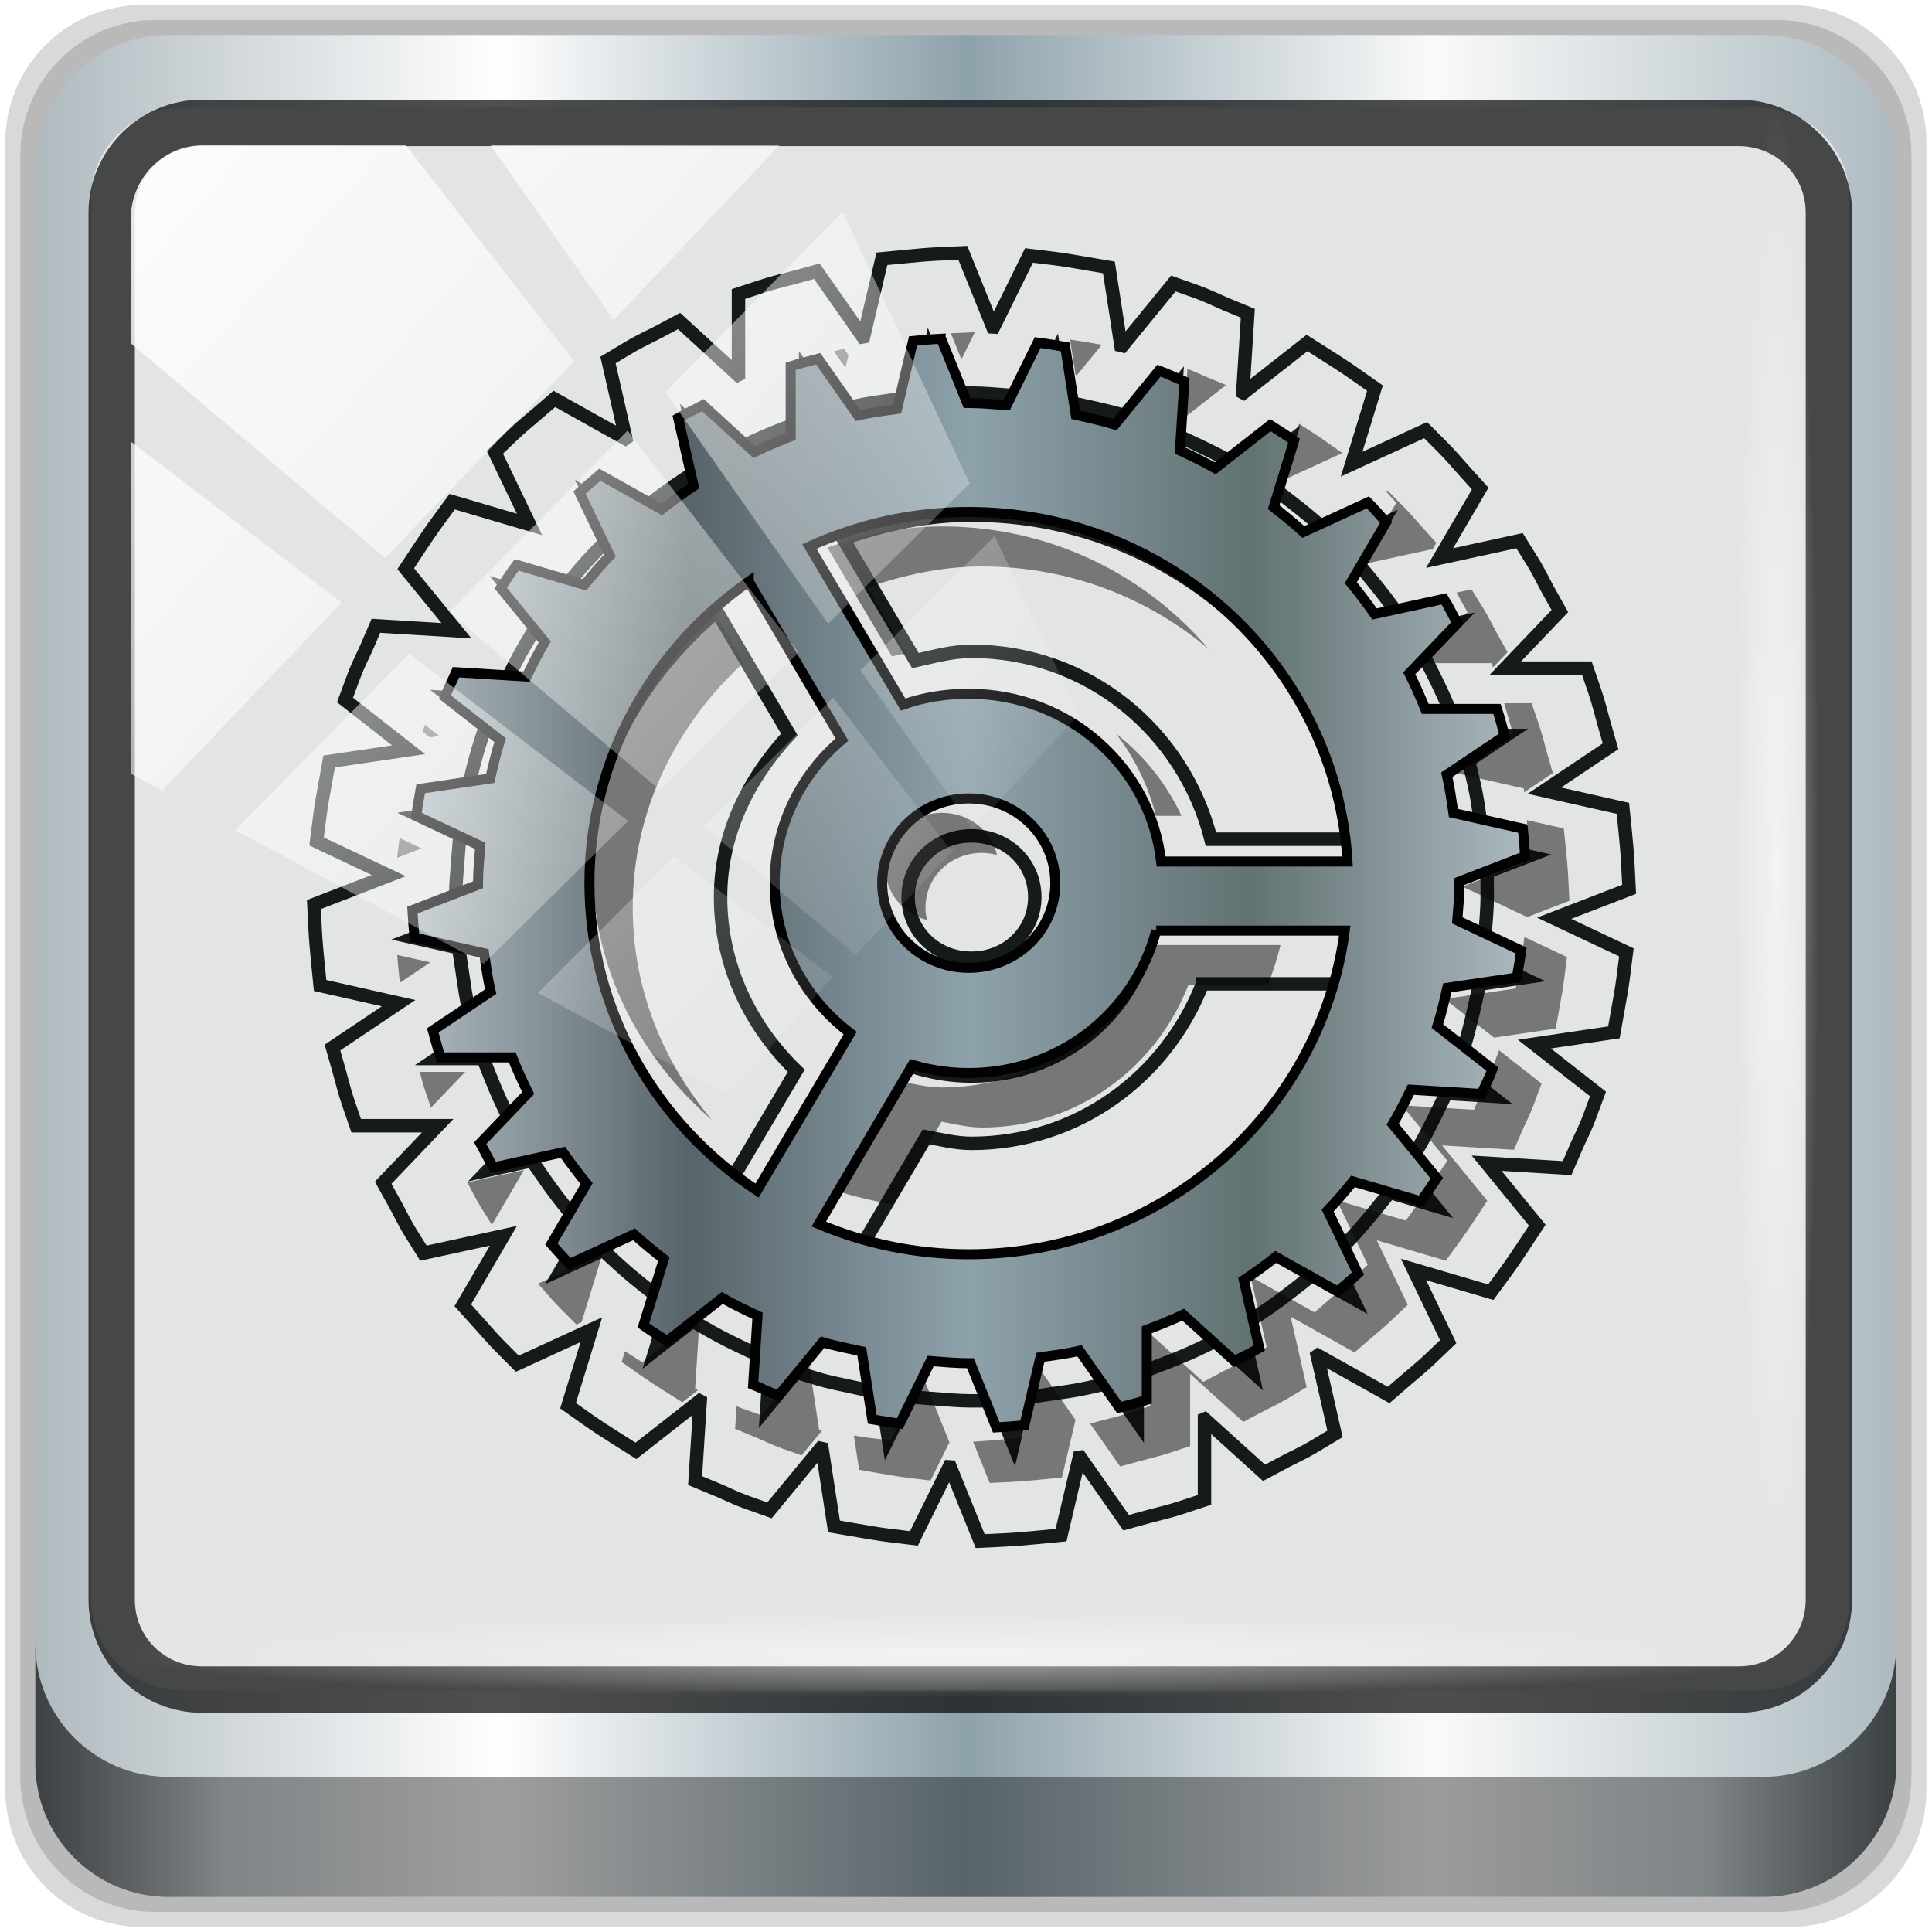 <?xml version="1.0" encoding="UTF-8" standalone="no"?>
<svg
   xmlns:dc="http://purl.org/dc/elements/1.1/"
   xmlns:cc="http://creativecommons.org/ns#"
   xmlns:rdf="http://www.w3.org/1999/02/22-rdf-syntax-ns#"
   xmlns:svg="http://www.w3.org/2000/svg"
   xmlns="http://www.w3.org/2000/svg"
   xmlns:xlink="http://www.w3.org/1999/xlink"
   xmlns:sodipodi="http://sodipodi.sourceforge.net/DTD/sodipodi-0.dtd"
   xmlns:inkscape="http://www.inkscape.org/namespaces/inkscape"
   height="96"
   width="96"
   version="1.1"
   id="svg2"
   inkscape:version="0.92.2 2405546, 2018-03-11"
   sodipodi:docname="cs-general.svg">
  <sodipodi:namedview
     pagecolor="#ffffff"
     bordercolor="#666666"
     borderopacity="1"
     objecttolerance="10"
     gridtolerance="10"
     guidetolerance="10"
     inkscape:pageopacity="0"
     inkscape:pageshadow="2"
     inkscape:window-width="1920"
     inkscape:window-height="1025"
     id="namedview175"
     showgrid="false"
     inkscape:zoom="3.5962728"
     inkscape:cx="-2.0579863"
     inkscape:cy="41.973609"
     inkscape:window-x="0"
     inkscape:window-y="25"
     inkscape:window-maximized="1"
     inkscape:current-layer="g5148"
     inkscape:snap-global="false" />
  <defs
     id="defs4">
    <linearGradient
       id="linearGradient974">
      <stop
         id="stop964"
         offset="0"
         style="stop-color:#afbabf;stop-opacity:1" />
      <stop
         style="stop-color:#57656a;stop-opacity:1"
         offset="0.25"
         id="stop966" />
      <stop
         style="stop-color:#8ea2ac;stop-opacity:1"
         offset="0.5"
         id="stop968" />
      <stop
         id="stop970"
         offset="0.75"
         style="stop-color:#617272;stop-opacity:1" />
      <stop
         id="stop972"
         offset="1"
         style="stop-color:#adbbc1;stop-opacity:1" />
    </linearGradient>
    <linearGradient
       id="linearGradient975">
      <stop
         style="stop-color:#afbabf;stop-opacity:1"
         offset="0"
         id="stop965" />
      <stop
         id="stop967"
         offset="0.25"
         style="stop-color:#ffffff;stop-opacity:1;" />
      <stop
         id="stop969"
         offset="0.5"
         style="stop-color:#8ea2ac;stop-opacity:1" />
      <stop
         style="stop-color:#fafafa;stop-opacity:1;"
         offset="0.75"
         id="stop971" />
      <stop
         style="stop-color:#adbbc1;stop-opacity:1"
         offset="1"
         id="stop973" />
    </linearGradient>
    <linearGradient
       id="d"
       stop-color="#fff">
      <stop
         offset="0"
         id="stop7" />
      <stop
         stop-opacity="0"
         offset="1"
         id="stop9" />
    </linearGradient>
    <filter
       id="y"
       height="1.384"
       width="1.384"
       color-interpolation-filters="sRGB"
       y="-.192"
       x="-.192">
      <feGaussianBlur
         stdDeviation="5.28"
         id="feGaussianBlur12" />
    </filter>
    <clipPath
       id="x">
      <rect
         rx="6"
         ry="6"
         height="84"
         width="84"
         y="6"
         x="6"
         fill="#fff"
         id="rect15" />
    </clipPath>
    <linearGradient
       id="e">
      <stop
         stop-color="#e5e5e5"
         offset="0"
         id="stop18" />
      <stop
         stop-color="#ababab"
         offset="1"
         id="stop20" />
    </linearGradient>
    <clipPath
       id="w">
      <rect
         rx="6"
         ry="6"
         height="84"
         width="84"
         y="6"
         x="6"
         fill="url(#f)"
         id="rect23" />
    </clipPath>
    <linearGradient
       id="f"
       y2="5.988"
       gradientUnits="userSpaceOnUse"
       x2="48"
       y1="90"
       x1="48">
      <stop
         stop-color="#70a83e"
         offset="0"
         id="stop26" />
      <stop
         stop-color="#9fd058"
         offset="1"
         id="stop28" />
    </linearGradient>
    <linearGradient
       id="c"
       y2="7.016"
       gradientUnits="userSpaceOnUse"
       x2="45.448"
       gradientTransform="matrix(1.006 0 0 .994 100 0)"
       y1="92.54"
       x1="45.448">
      <stop
         offset="0"
         id="stop31" />
      <stop
         stop-opacity=".588"
         offset="1"
         id="stop33" />
    </linearGradient>
    <linearGradient
       id="v"
       y2="6"
       xlink:href="#c"
       gradientUnits="userSpaceOnUse"
       x2="32.251"
       gradientTransform="translate(0,1)"
       y1="90"
       x1="32.251" />
    <linearGradient
       id="u"
       y2="6"
       xlink:href="#c"
       gradientUnits="userSpaceOnUse"
       x2="32.251"
       gradientTransform="matrix(1.024 0 0 1.012 -1.143 .929)"
       y1="90"
       x1="32.251" />
    <linearGradient
       id="t"
       y2="90.239"
       xlink:href="#c"
       gradientUnits="userSpaceOnUse"
       x2="32.251"
       gradientTransform="matrix(1.024,0,0,-1.012,-1.143,98.071)"
       y1="6.132"
       x1="32.251" />
    <radialGradient
       id="i"
       xlink:href="#d"
       gradientUnits="userSpaceOnUse"
       cy="90.172"
       cx="48"
       gradientTransform="matrix(1.157 0 0 .996 -7.551 .197)"
       r="42" />
    <linearGradient
       id="s"
       y2="63.893"
       xlink:href="#d"
       gradientUnits="userSpaceOnUse"
       x2="36.357"
       y1="6"
       x1="36.357" />
    <linearGradient
       id="r"
       y2="90"
       gradientUnits="userSpaceOnUse"
       x2="48"
       gradientTransform="translate(0 -0)"
       y1="6"
       x1="48">
      <stop
         stop-color="#80a2c8"
         offset="0"
         id="stop41" />
      <stop
         stop-color="#2e4c6d"
         offset="1"
         id="stop43" />
    </linearGradient>
    <linearGradient
       id="q"
       y2="138.66"
       xlink:href="#d"
       gradientUnits="userSpaceOnUse"
       x2="48"
       y1="20.221"
       x1="48" />
    <radialGradient
       id="h"
       stop-color="#f89400"
       gradientUnits="userSpaceOnUse"
       cy="54.106"
       cx="47.644"
       gradientTransform="matrix(2.312,2.335,1.272,-1.26,-125.15,4.533)"
       r="4.862">
      <stop
         offset="0"
         id="stop47" />
      <stop
         stop-opacity="0"
         offset="1"
         id="stop49" />
    </radialGradient>
    <linearGradient
       id="p"
       y2="69.231"
       stop-color="#ffe99d"
       gradientUnits="userSpaceOnUse"
       x2="69.694"
       gradientTransform="matrix(.5 .866 -.866 .5 91.524 -24.524)"
       y1="66.836"
       x1="60.756">
      <stop
         offset="0"
         id="stop52" />
      <stop
         stop-opacity="0"
         offset="1"
         id="stop54" />
    </linearGradient>
    <radialGradient
       id="g"
       stop-color="#f60"
       gradientUnits="userSpaceOnUse"
       cy="53.891"
       cx="48.09"
       gradientTransform="matrix(-1.414 1.391 -1.973 -2.005 227.98 87.318)"
       r="5.493">
      <stop
         offset="0"
         id="stop57" />
      <stop
         stop-opacity="0"
         offset="1"
         id="stop59" />
    </radialGradient>
    <linearGradient
       id="o"
       stop-color="#fff"
       y2="64.308"
       gradientUnits="userSpaceOnUse"
       x2="54.767"
       y1="44.04"
       x1="52.515">
      <stop
         offset="0"
         id="stop62" />
      <stop
         stop-opacity="0"
         offset="1"
         id="stop64" />
    </linearGradient>
    <linearGradient
       id="n"
       y2="52.872"
       gradientUnits="userSpaceOnUse"
       x2="59.574"
       y1="71.888"
       x1="64.67">
      <stop
         stop-color="#ffa92a"
         offset="0"
         id="stop67" />
      <stop
         stop-color="#ffcf2a"
         offset="1"
         id="stop69" />
    </linearGradient>
    <linearGradient
       id="m"
       y2="47.535"
       gradientUnits="userSpaceOnUse"
       x2="36.821"
       y1="21.65"
       x1="32.238">
      <stop
         stop-color="#f6f6f6"
         offset="0"
         id="stop72" />
      <stop
         stop-color="#d2d2d2"
         offset="1"
         id="stop74" />
    </linearGradient>
    <linearGradient
       id="l"
       y2="45.618"
       gradientUnits="userSpaceOnUse"
       x2="42.662"
       gradientTransform="matrix(-1,0,0,-1,91.081,91.12)"
       y1="48.268"
       x1="45.312">
      <stop
         offset="0"
         id="stop77" />
      <stop
         stop-opacity="0"
         offset="1"
         id="stop79" />
    </linearGradient>
    <linearGradient
       id="k"
       y2="66.807"
       xlink:href="#e"
       gradientUnits="userSpaceOnUse"
       x2="-6.524"
       gradientTransform="matrix(0.45,0,0,0.45,-7.7869e-6,-94.533)"
       y1="62.879"
       x1="5.274" />
    <linearGradient
       id="j"
       y2="66.807"
       xlink:href="#e"
       gradientUnits="userSpaceOnUse"
       x2="-6.524"
       y1="62.879"
       x1="5.274" />
    <linearGradient
       inkscape:collect="always"
       id="linearGradient4133">
      <stop
         style="stop-color:#ffffff;stop-opacity:1;"
         offset="0"
         id="stop4135" />
      <stop
         style="stop-color:#ffffff;stop-opacity:0;"
         offset="1"
         id="stop4137" />
    </linearGradient>
    <linearGradient
       id="linearGradient5700">
      <stop
         id="stop5702"
         offset="0"
         style="stop-color:#ffffff;stop-opacity:0;" />
      <stop
         style="stop-color:#ffffff;stop-opacity:0.851;"
         offset="0.029"
         id="stop5704" />
      <stop
         id="stop5706"
         offset="0.052"
         style="stop-color:#ffffff;stop-opacity:0;" />
      <stop
         style="stop-color:#ffffff;stop-opacity:0;"
         offset="0.966"
         id="stop5712" />
      <stop
         style="stop-color:#ffffff;stop-opacity:0.851;"
         offset="0.979"
         id="stop5710" />
      <stop
         id="stop5708"
         offset="1"
         style="stop-color:#ffffff;stop-opacity:0;" />
    </linearGradient>
    <linearGradient
       inkscape:collect="always"
       id="linearGradient3888-8-4-8-4-6-9-0-8-7-9">
      <stop
         style="stop-color:#ffffff;stop-opacity:1;"
         offset="0"
         id="stop3890-4-7-9-5-7-0-8-8-8-6" />
      <stop
         style="stop-color:#ffffff;stop-opacity:0;"
         offset="1"
         id="stop3892-5-8-2-8-3-3-3-06-4-4" />
    </linearGradient>
    <linearGradient
       id="linearGradient3921">
      <stop
         style="stop-color:#2cffee;stop-opacity:1;"
         offset="0"
         id="stop3923" />
      <stop
         style="stop-color:#00586e;stop-opacity:1;"
         offset="1"
         id="stop3925" />
    </linearGradient>
    <linearGradient
       id="linearGradient4091-0-3-0-7">
      <stop
         style="stop-color:#ffffff;stop-opacity:1;"
         offset="0"
         id="stop4093-3-6-4-2" />
      <stop
         id="stop4099-6-1-8-3"
         offset="0.8"
         style="stop-color:#ffffff;stop-opacity:1;" />
      <stop
         style="stop-color:#ffffff;stop-opacity:0;"
         offset="1"
         id="stop4095-1-0-7-9" />
    </linearGradient>
    <linearGradient
       id="linearGradient3832-0-6-1-1">
      <stop
         style="stop-color:#000000;stop-opacity:1;"
         offset="0"
         id="stop3834-6-3-7-1" />
      <stop
         id="stop3872-2-4"
         offset="0.1"
         style="stop-color:#000000;stop-opacity:0.588;" />
      <stop
         style="stop-color:#000000;stop-opacity:0.588;"
         offset="0.9"
         id="stop3844-6-2-7-6" />
      <stop
         style="stop-color:#000000;stop-opacity:1;"
         offset="1"
         id="stop3836-5-0-2-9" />
    </linearGradient>
    <linearGradient
       inkscape:collect="always"
       xlink:href="#linearGradient6139-0"
       id="linearGradient3923"
       x1="6"
       y1="47"
       x2="90"
       y2="47"
       gradientUnits="userSpaceOnUse" />
    <linearGradient
       id="linearGradient6139-0">
      <stop
         id="stop6141-2"
         offset="0"
         style="stop-color:#bfafaf;stop-opacity:1;" />
      <stop
         style="stop-color:#ffffff;stop-opacity:1;"
         offset="0.25"
         id="stop6151-0" />
      <stop
         style="stop-color:#ac8e8e;stop-opacity:1;"
         offset="0.5"
         id="stop6147-1" />
      <stop
         id="stop6149-4"
         offset="0.75"
         style="stop-color:#fafafa;stop-opacity:1;" />
      <stop
         id="stop6143-4"
         offset="1"
         style="stop-color:#c1adad;stop-opacity:1;" />
    </linearGradient>
    <linearGradient
       inkscape:collect="always"
       xlink:href="#linearGradient975"
       id="linearGradient4071"
       gradientUnits="userSpaceOnUse"
       gradientTransform="matrix(1.098,0,0,1.096,-38.473,-44.766)"
       x1="6"
       y1="47"
       x2="90"
       y2="47" />
    <linearGradient
       inkscape:collect="always"
       xlink:href="#linearGradient4213-7"
       id="linearGradient4767"
       gradientUnits="userSpaceOnUse"
       x1="2.771"
       y1="-28.642"
       x2="50.528"
       y2="14.514" />
    <linearGradient
       inkscape:collect="always"
       id="linearGradient4213-7">
      <stop
         style="stop-color:#ffffff;stop-opacity:1;"
         offset="0"
         id="stop4215-6" />
      <stop
         style="stop-color:#ffffff;stop-opacity:0;"
         offset="1"
         id="stop4217-5" />
    </linearGradient>
    <clipPath
       clipPathUnits="userSpaceOnUse"
       id="clipPath4156-4">
      <path
         style="opacity:0.6;fill:#ffffff;fill-opacity:1;stroke:none"
         d="m 27.046,-55.695 -14.214,13.321 0.061,0 15.653,21.771 10.231,-10.546 C 38.562,-32.302 27.468,-54.819 27.046,-55.695 z M 9.647,-39.383 -5.241,-25.321 15.988,-7.806 26.372,-18.383 9.647,-39.383 z m 31.491,12.951 -9.741,9.714 8.945,12.458 7.781,-7.555 -6.984,-14.617 z m -49.84,4.379 -13.754,12.982 26.283,13.846 0.061,-0.062 -0.123,-0.062 L 13.599,-5.401 -8.702,-22.053 z m 38.015,7.401 -9.803,9.775 11.579,9.559 7.628,-7.401 -8.669,-11.009 -0.735,-0.925 z m 20.187,5.674 -7.383,7.216 6.188,8.542 5.82,-6.137 -4.626,-9.621 z m -32.195,6.322 -9.557,9.498 13.662,7.185 7.934,-7.678 -12.039,-9.004 z m 23.312,2.374 -7.107,6.938 8.363,6.907 5.361,-5.674 -0.061,-0.092 -0.092,0.123 -6.464,-8.203 z m -8.73,8.542 -7.505,7.339 10.354,5.458 c 1.397,-1.321 5.675,-6.123 5.851,-6.322 L 31.886,8.26 z"
         id="path4158-0"
         inkscape:connector-curvature="0" />
    </clipPath>
    <linearGradient
       inkscape:collect="always"
       xlink:href="#linearGradient3888-8-4-8-4-6-9-0-8-7-9"
       id="linearGradient4112"
       gradientUnits="userSpaceOnUse"
       gradientTransform="matrix(1.138,0,0,1.142,-40.393,-45.011)"
       x1="45.999"
       y1="42.064"
       x2="76.198"
       y2="29.454" />
    <linearGradient
       inkscape:collect="always"
       xlink:href="#linearGradient3832-0-6-1-1"
       id="linearGradient4129"
       x1="1.5"
       y1="88.172"
       x2="94.5"
       y2="88.172"
       gradientUnits="userSpaceOnUse"
       gradientTransform="matrix(0.991,0,0,0.99,-33.374,-40.771)" />
    <radialGradient
       inkscape:collect="always"
       xlink:href="#linearGradient4133"
       id="radialGradient4139"
       cx="13.948"
       cy="44.893"
       fx="13.948"
       fy="44.893"
       r="43.199"
       gradientTransform="matrix(0.967,0,0,0.049,0.232,38.585)"
       gradientUnits="userSpaceOnUse" />
    <radialGradient
       inkscape:collect="always"
       xlink:href="#linearGradient4133"
       id="radialGradient4143"
       gradientUnits="userSpaceOnUse"
       gradientTransform="matrix(0.879,0,0,0.049,-10.348,-56.552)"
       cx="13.948"
       cy="44.893"
       fx="13.948"
       fy="44.893"
       r="43.199" />
    <filter
       id="filter3174"
       color-interpolation-filters="sRGB">
      <feGaussianBlur
         stdDeviation="1.71"
         id="feGaussianBlur3176" />
    </filter>
    <linearGradient
       gradientTransform="scale(1.006,0.994)"
       gradientUnits="userSpaceOnUse"
       id="ButtonShadow"
       y2="7.017"
       x2="45.448"
       y1="92.54"
       x1="45.448">
      <stop
         offset="0"
         style="stop-color:#000000;stop-opacity:1"
         id="stop3750" />
      <stop
         offset="1"
         style="stop-color:#000000;stop-opacity:0.588"
         id="stop3752" />
    </linearGradient>
    <linearGradient
       id="linearGradient4092">
      <stop
         id="stop4094"
         offset="0"
         style="stop-color:#5a1313;stop-opacity:1;" />
      <stop
         style="stop-color:#d17575;stop-opacity:1;"
         offset="0.25"
         id="stop4102" />
      <stop
         style="stop-color:#5a1e1e;stop-opacity:1;"
         offset="0.5"
         id="stop4100" />
      <stop
         id="stop4096"
         offset="1"
         style="stop-color:#bd2828;stop-opacity:1;" />
    </linearGradient>
    <linearGradient
       inkscape:collect="always"
       xlink:href="#ButtonShadow"
       id="linearGradient3586"
       gradientUnits="userSpaceOnUse"
       gradientTransform="scale(1.006,0.994)"
       x1="45.448"
       y1="92.54"
       x2="45.448"
       y2="7.017" />
    <filter
       inkscape:collect="always"
       style="color-interpolation-filters:sRGB"
       id="filter992"
       x="-0.012"
       width="1.024"
       y="-0.012"
       height="1.024">
      <feGaussianBlur
         inkscape:collect="always"
         stdDeviation="0.324"
         id="feGaussianBlur994" />
    </filter>
    <linearGradient
       inkscape:collect="always"
       xlink:href="#linearGradient974"
       id="linearGradient1004"
       x1="-15.611"
       y1="1.064"
       x2="40.301"
       y2="1.064"
       gradientUnits="userSpaceOnUse" />
  </defs>
  <g
     id="g3560">
    <g
       style="display:none"
       id="layer2">
      <path
         style="opacity:0.9;fill:url(#linearGradient3586);fill-opacity:1;fill-rule:nonzero;stroke:none;filter:url(#filter3174)"
         id="rect3745"
         inkscape:connector-curvature="0"
         d="M 11,7 C 7.676,7 5,9.676 5,13 l 0,33.688 c 2.238,0.124 4.661,0.236 5.875,0.438 0.661,0.11 -0.084,0.241 -1.125,0.344 C 8.709,47.572 7.355,47.665 6.844,47.75 6.222,47.853 5.626,47.904 5,48 l 0,1.062 c 0.38,0.036 0.718,0.031 0.938,0.031 0.809,10e-7 1.16,0.216 1.312,0.562 0.153,0.347 0.094,0.84 0.094,1.406 0,0.425 -0.942,0.663 -1.156,1.375 C 6.111,52.692 5.551,52.946 5,53.188 l 0,2.219 c 0.736,0.025 1.433,0.057 1.844,0.312 C 7.125,55.894 6.069,56.124 5,56.312 l 0,7.562 c 1.138,0.18 3.31,0.926 3.969,1.062 1.09,0.226 1.225,0.335 0.875,0.438 -0.35,0.103 -1.174,0.175 -2,0.312 C 6.866,65.85 5.908,66.142 5,66.344 L 5,86 c 0,3.324 2.676,6 6,6 l 13,0 c 0.095,-0.438 0.151,-0.931 0.25,-1.438 0.14,-0.718 0.255,-1.342 0.375,-1.594 0.03,-0.063 0.058,-0.114 0.094,-0.125 0.107,-0.033 0.238,0.192 0.469,0.781 0.304,0.778 0.54,1.647 0.688,2.375 l 0.75,0 c 0.276,-0.494 0.579,-1.138 0.812,-1.438 0.099,-0.127 0.275,0.132 0.531,0.375 0.256,0.243 0.589,0.486 0.938,0.375 0.649,-0.207 1.603,-0.726 2.031,-1 0.14,-0.089 0.3,-0.158 0.406,-0.188 0.106,-0.03 0.174,-0.018 0.25,0 0.151,0.035 0.232,0.145 0.344,0.281 0.223,0.273 0.467,0.656 1.062,0.656 0.478,0 0.657,-0.033 0.781,0.062 0.124,0.095 0.197,0.315 0.406,0.875 l 8.875,0 c -0.048,-0.594 1.041,-2.152 1.219,-3.062 0.191,-0.976 0.214,-1.242 0.281,-1.062 0.067,0.18 0.193,0.794 0.469,1.5 0.11,0.282 0.214,0.358 0.312,0.281 0.099,-0.077 0.169,-0.294 0.25,-0.562 0.162,-0.537 0.286,-1.297 0.344,-1.594 0.131,-0.67 0.129,-1.787 0.125,-2.281 -9.11e-4,-0.124 -0.006,-0.218 0,-0.25 0.018,-0.097 0.081,0.312 0.281,1.594 0.164,1.047 0.548,2.688 0.719,3.562 0.17,0.868 0.298,1.322 0.406,1.875 l 28.219,0 c 0.039,-0.495 0.035,-1.099 0.062,-1.5 0.02,-0.301 0.066,-0.487 0.156,-0.469 0.03,0.006 0.051,0.039 0.094,0.094 0.233,0.298 0.631,1.165 0.969,1.875 L 85,92 c 3.324,0 6,-2.676 6,-6 l 0,-7.219 c -0.169,0.004 -0.29,-4e-6 -0.5,0 -1.33,0 -2.638,-4e-6 -3.969,0 -1.227,0 -2.054,-9.64e-4 -2.25,-0.062 -0.196,-0.062 0.233,-0.183 1.469,-0.5 C 86.405,78.051 89.092,77.291 91,76.875 L 91,38.469 C 90.347,38.202 89.793,37.98 89.25,37.562 89.107,37.453 88.801,37.17 88.281,37 87.761,36.83 87.007,36.744 86,36.938 c -1.533,0.295 -1.686,0.283 -1.25,0.156 0.436,-0.127 1.469,-0.381 2.25,-0.531 1.153,-0.222 2.722,-1.204 4,-1.844 l 0,-4.562 c -0.698,-0.258 -1.422,-0.558 -1.75,-1.062 -0.21,-0.323 -0.322,-0.513 -0.312,-0.625 0.009,-0.112 0.133,-0.149 0.25,-0.188 0.117,-0.038 0.261,-0.054 0.375,-0.156 0.114,-0.102 0.187,-0.292 0.188,-0.594 0,-0.323 0.082,-0.887 0.062,-1.406 -0.01,-0.26 -0.036,-0.497 -0.125,-0.688 -0.089,-0.19 -0.219,-0.333 -0.438,-0.375 -0.575,-0.11 -0.848,-0.234 -0.906,-0.344 -0.058,-0.11 0.072,-0.189 0.281,-0.281 0.418,-0.184 1.133,-0.339 1.125,-0.344 -0.669,-0.386 -5.247,-0.921 -5,-0.969 0.333,-0.064 0.667,-0.124 1,-0.188 1.048,-0.201 2.433,-0.309 3.75,-0.562 0.573,-0.11 0.912,-0.251 1.125,-0.438 0.213,-0.187 0.294,-0.423 0.375,-0.625 L 91,13 C 91,9.676 88.324,7 85,7 L 33.625,7 C 33.722,8.398 33.827,9.959 33.531,9.188 33.321,8.638 33.21,8.05 33,7.5 32.947,7.361 32.904,7.171 32.844,7 L 30.812,7 C 30.572,7.492 30.363,7.971 30.031,8.188 29.524,8.519 29.245,8.682 29,8.594 28.755,8.505 28.523,8.167 28.156,7.688 27.993,7.474 27.722,7.256 27.406,7 l -6.812,0 -1.312,5.562 L 17.531,7 17.312,7 15.562,15.938 14.156,7 11,7 z" />
    </g>
    <g
       id="layer1"
       inkscape:label="Layer 1"
       transform="translate(2.4186278e-7,80)">
      <g
         id="g5148"
         transform="matrix(1.003,0,0,1.005,33.489,-38.527)">
        <g
           id="g5766"
           transform="matrix(0.884,0,0,0.834,-3.526,5.008)" />
        <g
           id="g967"
           transform="translate(0.249,-0.249)">
          <rect
             transform="matrix(0.997,0,0,0.995,-33.374,-41.269)"
             y="0.5"
             x="0"
             height="2.487"
             width="95.5"
             id="rect3880"
             style="opacity:0.312;fill:#ffffff;fill-opacity:1;stroke:none;stroke-width:0.995" />
          <path
             inkscape:connector-curvature="0"
             id="path3288"
             d="m 55,-40.771 h -81.576 c -3.766,0 -6.798,3.027 -6.798,6.788 v 81.453 c 0,3.76 3.032,6.788 6.798,6.788 h 81.576 c 3.766,0 6.798,-3.027 6.798,-6.788 v -81.453 c 0,-3.76 -3.032,-6.788 -6.798,-6.788 z"
             style="display:inline;opacity:0.15;fill:#000000;fill-opacity:1;fill-rule:nonzero;stroke:none;stroke-width:0.995" />
          <path
             style="display:inline;opacity:0.15;fill:#000000;fill-opacity:1;fill-rule:nonzero;stroke:none;stroke-width:0.995"
             d="m 54.363,-40.029 h -80.302 c -3.707,0 -6.692,2.98 -6.692,6.682 v 80.18 c 0,3.702 2.985,6.682 6.692,6.682 H 54.363 c 3.707,0 6.692,-2.98 6.692,-6.682 v -80.18 c 0,-3.702 -2.985,-6.682 -6.692,-6.682 z"
             id="path4085"
             inkscape:connector-curvature="0" />
          <path
             style="display:inline;fill:url(#linearGradient4071);fill-opacity:1;fill-rule:nonzero;stroke:none;stroke-width:0.967"
             d="m 53.725,-39.286 h -79.027 c -3.648,0 -6.586,2.933 -6.586,6.576 v 78.908 c 0,3.643 2.937,6.576 6.586,6.576 h 79.027 c 3.648,0 6.586,-2.933 6.586,-6.576 v -78.908 c 0,-3.643 -2.937,-6.576 -6.586,-6.576 z"
             id="rect4251-1"
             inkscape:connector-curvature="0" />
          <path
             sodipodi:nodetypes="sssssssss"
             inkscape:connector-curvature="0"
             style="color:#000000;display:inline;overflow:visible;visibility:visible;fill:#e2e4e6;fill-opacity:1;fill-rule:nonzero;stroke:none;stroke-width:1.933;marker:none;enable-background:accumulate"
             d="m -24.536,-35.699 h 77.944 c 2.54,0 4.585,1.995 4.585,4.472 v 69.32 c 0,2.478 -2.045,4.472 -4.585,4.472 h -77.944 c -2.54,0 -4.585,-1.995 -4.585,-4.472 v -69.32 c 0,-2.478 2.045,-4.472 4.585,-4.472 z"
             id="path4970" />
          <path
             inkscape:connector-curvature="0"
             id="path4989"
             d="m -23.634,-36.089 c -3.09,0 -5.619,2.514 -5.619,5.589 v 68.577 c 0,3.075 2.529,5.589 5.619,5.589 h 76.13 c 3.09,0 5.619,-2.514 5.619,-5.589 v -68.577 c 0,-3.075 -2.529,-5.589 -5.619,-5.589 z m 0,2.296 h 76.13 c 1.872,0 3.323,1.465 3.323,3.293 v 68.577 c 0,1.828 -1.451,3.293 -3.323,3.293 h -76.13 c -1.872,0 -3.323,-1.465 -3.323,-3.293 v -68.577 c 0,-1.828 1.451,-3.293 3.323,-3.293 z"
             style="color:#000000;font-style:normal;font-variant:normal;font-weight:normal;font-stretch:normal;font-size:medium;line-height:normal;font-family:Sans;-inkscape-font-specification:Sans;text-indent:0;text-align:start;text-decoration:none;text-decoration-line:none;letter-spacing:normal;word-spacing:normal;text-transform:none;writing-mode:lr-tb;direction:ltr;baseline-shift:baseline;text-anchor:start;display:inline;overflow:visible;visibility:visible;fill:#000000;fill-opacity:0.69;stroke:none;stroke-width:2.296;marker:none;enable-background:accumulate" />
          <path
             inkscape:connector-curvature="0"
             style="display:inline;opacity:0.65;fill:url(#linearGradient4129);fill-opacity:1;fill-rule:nonzero;stroke:none;stroke-width:0.991"
             d="m -31.887,40.245 v 5.939 c 0,3.643 2.95,6.589 6.599,6.589 h 79 c 3.648,0 6.599,-2.946 6.599,-6.589 v -5.939 c 0,3.643 -2.95,6.589 -6.599,6.589 h -79 c -3.648,0 -6.599,-2.946 -6.599,-6.589 z"
             id="path4118" />
          <rect
             style="opacity:0.55;fill:url(#radialGradient4139);fill-opacity:1;stroke:none;stroke-width:0.967"
             id="rect4131"
             width="83.524"
             height="4.207"
             x="-28.046"
             y="38.667"
             rx="0"
             ry="4.207" />
          <rect
             ry="4.213"
             rx="0"
             y="-56.469"
             x="-36.069"
             height="4.213"
             width="75.974"
             id="rect4141"
             style="opacity:0.55;fill:url(#radialGradient4143);fill-opacity:1;stroke:none;stroke-width:0.967"
             transform="rotate(90)" />
          <g
             transform="matrix(0.995,0,0,0.995,1.149,-0.993)"
             id="g993">
            <g
               transform="translate(0.927,2.593)"
               id="g1009">
              <path
                 inkscape:connector-curvature="0"
                 id="path978"
                 d="m 12.05,-30.255 -1.185,0.055 c 0.187,-0.009 0.161,-0.011 -0.066,0 -0.547,0.027 -1.089,0.079 -1.583,0.127 l -1.194,0.114 -0.91,3.864 c -0.015,0.002 -0.029,0.006 -0.044,0.009 l -2.285,-3.254 -1.135,0.308 c -0.457,0.125 -1.01,0.246 -1.618,0.446 l -1.15,0.378 v 4.011 c -0.008,0.004 -0.016,0.007 -0.024,0.011 l -2.935,-2.681 -1.041,0.553 c -0.373,0.199 -0.895,0.427 -1.454,0.761 l -1.043,0.623 0.886,3.89 c -0.007,0.005 -0.015,0.01 -0.022,0.015 l -3.534,-1.973 -0.888,0.765 c -0.358,0.309 -0.761,0.628 -1.198,1.045 l -0.879,0.84 1.728,3.589 -3.849,-1.131 -0.695,0.943 c -0.333,0.452 -0.651,0.924 -0.94,1.36 l -0.68,1.028 2.526,3.081 -4.009,-0.245 -0.466,1.078 c -0.166,0.383 -0.417,0.841 -0.647,1.461 l -0.426,1.148 3.167,2.473 -3.958,0.584 -0.214,1.185 c -0.088,0.492 -0.186,1.016 -0.258,1.585 l -0.153,1.205 3.595,1.695 -3.729,1.439 0.061,1.207 c 0.028,0.548 0.078,1.108 0.129,1.616 l 0.12,1.198 3.908,0.879 -3.293,2.204 0.335,1.172 c 0.127,0.443 0.25,0.985 0.457,1.585 l 0.389,1.128 h 4.059 l -2.716,2.834 0.601,1.08 c 0.202,0.362 0.436,0.873 0.781,1.424 l 0.623,0.995 3.982,-0.864 -2.023,3.455 0.822,0.91 c 0.316,0.349 0.645,0.743 1.072,1.17 l 0.822,0.822 3.687,-1.69 -1.163,3.777 0.993,0.7 c 0.462,0.325 0.946,0.634 1.393,0.916 l 0.995,0.628 3.167,-2.473 c 0.01,0.006 0.02,0.01 0.031,0.015 l -0.251,3.936 1.109,0.457 c 0.397,0.164 0.864,0.407 1.491,0.63 l 1.102,0.391 2.546,-3.077 c 0.024,0.006 0.048,0.012 0.072,0.017 l 0.595,3.858 1.187,0.203 c 0.504,0.086 1.039,0.181 1.618,0.251 l 1.174,0.142 1.758,-3.554 c 0.017,0.001 0.033,0.003 0.05,0.004 l 1.491,3.685 1.185,-0.057 c 0.558,-0.027 1.127,-0.077 1.647,-0.127 l 1.194,-0.114 0.91,-3.864 c 0.015,-0.002 0.029,-0.007 0.044,-0.009 l 2.287,3.256 1.133,-0.311 c 0.457,-0.125 1.01,-0.244 1.618,-0.444 l 1.15,-0.378 v -3.998 c 0.006,-0.002 0.012,-0.004 0.018,-0.007 l 2.948,2.659 1.037,-0.551 c 0.373,-0.199 0.895,-0.427 1.454,-0.761 l 1.043,-0.623 -0.886,-3.888 c 0.008,-0.006 0.014,-0.012 0.022,-0.017 l 3.534,1.973 0.886,-0.765 c 0.358,-0.309 0.761,-0.628 1.198,-1.045 l 0.881,-0.84 -1.728,-3.589 3.849,1.131 0.693,-0.943 c 0.333,-0.452 0.651,-0.924 0.94,-1.36 l 0.68,-1.028 -2.521,-3.079 4.006,0.243 0.466,-1.076 c 0.166,-0.383 0.417,-0.843 0.647,-1.463 l 0.426,-1.146 -3.169,-2.476 3.96,-0.584 0.212,-1.183 c 0.088,-0.492 0.186,-1.018 0.258,-1.588 l 0.153,-1.205 -3.595,-1.693 3.731,-1.439 -0.061,-1.209 c -0.028,-0.548 -0.078,-1.106 -0.129,-1.614 l -0.122,-1.201 -3.906,-0.879 3.293,-2.204 -0.337,-1.172 c -0.127,-0.443 -0.25,-0.985 -0.457,-1.585 l -0.387,-1.126 h -4.059 l 2.716,-2.836 -0.604,-1.08 c -0.202,-0.362 -0.436,-0.871 -0.781,-1.421 l -0.623,-0.997 -3.98,0.864 2.021,-3.455 -0.822,-0.908 c -0.316,-0.349 -0.645,-0.745 -1.072,-1.172 l -0.822,-0.822 -3.685,1.693 1.163,-3.779 -0.995,-0.698 c -0.462,-0.325 -0.944,-0.634 -1.391,-0.916 l -0.995,-0.63 -3.167,2.476 c -0.011,-0.006 -0.022,-0.012 -0.033,-0.018 l 0.251,-3.936 -1.107,-0.457 c -0.397,-0.164 -0.866,-0.407 -1.494,-0.63 l -1.107,-0.391 -2.535,3.094 c -0.026,-0.006 -0.051,-0.014 -0.077,-0.02 l -0.597,-3.873 -1.187,-0.203 c -0.505,-0.086 -1.039,-0.181 -1.618,-0.251 l -1.174,-0.142 -1.756,3.554 c -0.017,-0.001 -0.033,-0.001 -0.05,-0.002 z m -1.658,4.826 0.868,2.148 1.133,-0.004 c 0.022,-6.3e-5 0.056,0 0.087,0 0.611,0 1.269,0.061 1.994,0.116 l 1.126,0.085 1.019,-2.062 0.346,2.239 1.12,0.245 c 0.721,0.157 1.433,0.317 2.053,0.505 l 1.072,0.326 1.448,-1.767 -0.149,2.314 1.034,0.483 c 0.651,0.305 1.289,0.612 1.848,0.929 l 0.975,0.553 1.852,-1.448 -0.682,2.215 0.916,0.709 c 0.554,0.429 1.064,0.846 1.557,1.295 l 0.818,0.746 2.058,-0.945 -1.139,1.946 0.741,0.901 c 0.435,0.528 0.855,1.078 1.24,1.631 l 0.636,0.918 2.18,-0.472 -1.529,1.594 0.525,1.054 c 0.304,0.609 0.585,1.227 0.835,1.854 l 0.42,1.052 h 2.298 l -1.861,1.246 0.267,1.128 c 0.142,0.599 0.232,1.25 0.343,1.994 l 0.168,1.133 2.196,0.494 -2.049,0.789 0.004,1.152 c 7e-5,0.019 0,0.053 0,0.085 0,0.589 -0.062,1.23 -0.118,1.94 l -0.092,1.15 1.97,0.929 -2.141,0.315 -0.254,1.115 c -0.161,0.704 -0.325,1.395 -0.516,1.997 l -0.354,1.109 1.717,1.341 -2.257,-0.138 -0.49,1.002 c -0.312,0.636 -0.625,1.256 -0.949,1.8 l -0.601,1.008 1.443,1.763 -2.215,-0.652 -0.702,0.864 c -0.438,0.54 -0.866,1.041 -1.325,1.522 l -0.798,0.835 0.971,2.018 -2.008,-1.122 -0.877,0.687 c -0.541,0.425 -1.105,0.837 -1.673,1.214 l -0.964,0.639 0.507,2.228 -1.71,-1.544 -1.01,0.481 c -0.588,0.28 -1.22,0.526 -1.905,0.787 l -1.076,0.411 v 2.371 l -1.354,-1.927 -1.093,0.247 c -0.62,0.14 -1.288,0.228 -2.049,0.337 l -1.131,0.162 -0.542,2.298 -0.868,-2.15 -1.131,0.002 c -0.022,5.6e-5 -0.056,0 -0.087,0 -0.611,0 -1.271,-0.061 -1.997,-0.116 l -1.124,-0.083 -1.019,2.06 -0.346,-2.239 -1.122,-0.243 c -0.764,-0.167 -1.474,-0.301 -2.053,-0.477 l -1.065,-0.324 -1.456,1.76 0.151,-2.34 -1.032,-0.483 c -0.651,-0.305 -1.291,-0.612 -1.85,-0.929 l -0.973,-0.553 -1.854,1.45 0.682,-2.218 -0.914,-0.709 c -0.554,-0.429 -1.066,-0.846 -1.559,-1.295 l -0.818,-0.746 -2.058,0.945 1.139,-1.946 -0.741,-0.899 c -0.435,-0.528 -0.855,-1.08 -1.24,-1.634 l -0.636,-0.916 -2.18,0.472 1.531,-1.596 -0.527,-1.054 c -0.304,-0.609 -0.585,-1.227 -0.835,-1.854 L -11.837,9.778 h -2.296 l 1.861,-1.247 -0.269,-1.128 c -0.142,-0.599 -0.23,-1.25 -0.341,-1.994 l -0.171,-1.131 -2.2,-0.494 2.053,-0.792 -0.002,-1.15 c -5.8e-5,-0.021 0,-0.054 0,-0.085 0,-0.589 0.062,-1.23 0.118,-1.94 l 0.09,-1.152 -1.97,-0.929 2.141,-0.315 0.256,-1.113 c 0.161,-0.704 0.325,-1.395 0.516,-1.997 l 0.352,-1.109 -1.717,-1.343 2.257,0.138 0.49,-0.999 c 0.312,-0.636 0.627,-1.258 0.951,-1.802 l 0.599,-1.008 -1.443,-1.76 2.215,0.65 0.702,-0.864 c 0.439,-0.54 0.866,-1.039 1.325,-1.52 l 0.8,-0.838 -0.971,-2.016 2.008,1.12 0.875,-0.687 c 0.541,-0.425 1.107,-0.835 1.675,-1.212 l 0.962,-0.639 -0.501,-2.204 1.697,1.55 1.017,-0.483 c 0.625,-0.298 1.26,-0.572 1.905,-0.818 l 1.078,-0.411 v -2.368 l 1.351,1.924 1.093,-0.247 c 0.62,-0.14 1.29,-0.226 2.051,-0.335 l 1.128,-0.162 z m 2.088,4.861 c -3.418,0 -6.664,0.751 -9.574,2.071 l -1.701,0.772 6.878,11.575 1.292,-0.45 c 0.952,-0.333 1.997,-0.507 3.105,-0.507 4.745,0 8.553,3.435 9.065,7.855 L 21.716,2.227 H 35.371 L 35.266,0.455 C 34.571,-11.269 24.588,-20.567 12.481,-20.567 Z m -11.744,3.138 -1.478,1.037 c -5.776,4.039 -9.598,10.66 -9.598,18.149 0,7.704 4.03,14.501 10.095,18.503 l 1.465,0.967 6.854,-11.56 -1.194,-0.901 c -2.164,-1.632 -3.547,-4.146 -3.547,-7.009 0,-2.69 1.216,-5.07 3.156,-6.705 l 1.08,-0.912 z m 11.744,0.208 c 9.763,0 17.725,7.023 19.161,16.104 h -7.236 c -1.35,-5.339 -6.102,-9.336 -11.925,-9.336 -0.967,0 -1.872,0.258 -2.79,0.461 l -3.6,-6.058 c 2.015,-0.693 4.132,-1.172 6.39,-1.172 z m -12.68,4.783 3.613,6.117 c -2.013,2.166 -3.425,4.911 -3.425,8.078 0,3.402 1.486,6.423 3.768,8.632 l -3.517,5.933 c -4.363,-3.484 -7.234,-8.654 -7.234,-14.565 0,-5.704 2.687,-10.713 6.795,-14.195 z m 12.68,7.809 c -3.549,0 -6.499,2.857 -6.499,6.386 0,3.529 2.951,6.384 6.499,6.384 3.549,0 6.497,-2.855 6.497,-6.384 -10e-7,-3.529 -2.949,-6.386 -6.497,-6.386 z m 0,3.346 c 1.788,0 3.153,1.357 3.153,3.04 0,1.682 -1.366,3.04 -3.153,3.04 -1.788,0 -3.153,-1.357 -3.153,-3.04 0,-1.682 1.366,-3.04 3.153,-3.04 z m 9.161,4.009 -0.328,1.247 c -1.003,3.818 -4.534,6.677 -8.833,6.677 -0.923,0 -1.827,-0.137 -2.666,-0.383 l -1.249,-0.367 -6.86,11.625 1.765,0.744 c 2.764,1.163 5.817,1.811 9.01,1.811 11.567,0 21.179,-8.474 22.619,-19.463 l 0.249,-1.889 z m 2.342,3.344 h 7.37 c -2.011,8.367 -9.629,14.665 -18.873,14.665 -2.054,0 -3.992,-0.4 -5.85,-0.975 l 3.595,-6.088 c 0.744,0.135 1.472,0.324 2.255,0.324 5.296,0 9.704,-3.32 11.503,-7.925 z"
                 style="color:#000000;font-style:normal;font-variant:normal;font-weight:normal;font-stretch:normal;font-size:medium;line-height:normal;font-family:sans-serif;font-variant-ligatures:normal;font-variant-position:normal;font-variant-caps:normal;font-variant-numeric:normal;font-variant-alternates:normal;font-feature-settings:normal;text-indent:0;text-align:start;text-decoration:none;text-decoration-line:none;text-decoration-style:solid;text-decoration-color:#000000;letter-spacing:normal;word-spacing:normal;text-transform:none;writing-mode:lr-tb;direction:ltr;text-orientation:mixed;dominant-baseline:auto;baseline-shift:baseline;text-anchor:start;white-space:normal;shape-padding:0;clip-rule:nonzero;display:inline;overflow:visible;visibility:visible;opacity:1;isolation:auto;mix-blend-mode:normal;color-interpolation:sRGB;color-interpolation-filters:linearRGB;solid-color:#000000;solid-opacity:1;vector-effect:none;fill:none;fill-opacity:1;fill-rule:nonzero;stroke:#161a1b;stroke-width:0.669;stroke-linecap:butt;stroke-linejoin:miter;stroke-miterlimit:4;stroke-dasharray:none;stroke-dashoffset:0;stroke-opacity:1;filter:url(#filter992);color-rendering:auto;image-rendering:auto;shape-rendering:auto;text-rendering:auto;enable-background:accumulate" />
              <path
                 style="color:#000000;font-style:normal;font-variant:normal;font-weight:normal;font-stretch:normal;font-size:medium;line-height:normal;font-family:sans-serif;font-variant-ligatures:normal;font-variant-position:normal;font-variant-caps:normal;font-variant-numeric:normal;font-variant-alternates:normal;font-feature-settings:normal;text-indent:0;text-align:start;text-decoration:none;text-decoration-line:none;text-decoration-style:solid;text-decoration-color:#000000;letter-spacing:normal;word-spacing:normal;text-transform:none;writing-mode:lr-tb;direction:ltr;text-orientation:mixed;dominant-baseline:auto;baseline-shift:baseline;text-anchor:start;white-space:normal;shape-padding:0;clip-rule:nonzero;display:inline;overflow:visible;visibility:visible;opacity:1;isolation:auto;mix-blend-mode:normal;color-interpolation:sRGB;color-interpolation-filters:linearRGB;solid-color:#000000;solid-opacity:1;vector-effect:none;fill:#050606;fill-opacity:0.487;fill-rule:nonzero;stroke:none;stroke-width:2.987;stroke-linecap:butt;stroke-linejoin:miter;stroke-miterlimit:4;stroke-dasharray:none;stroke-dashoffset:0;stroke-opacity:1;color-rendering:auto;image-rendering:auto;shape-rendering:auto;text-rendering:auto;enable-background:accumulate"
                 d="m 12.622,-26.311 -1.059,0.049 c 0.167,-0.008 0.144,-0.01 -0.058,0 -0.017,8.34e-4 -0.032,0.003 -0.049,0.004 l 0.504,1.248 c 0.015,10e-4 0.03,9.58e-4 0.045,0.002 l 0.629,-1.273 z m 4.769,0.365 0.271,1.755 c 0.023,0.005 0.045,0.012 0.068,0.017 l 1.24,-1.512 -0.909,-0.155 c -0.209,-0.036 -0.448,-0.069 -0.67,-0.105 z m -11.26,0.451 -0.5,0.134 0.549,0.781 c 0.013,-0.002 0.026,-0.006 0.039,-0.008 l 0.138,-0.587 z m 17.101,1.003 -0.152,2.39 c 0.01,0.005 0.019,0.011 0.029,0.016 l 2.048,-1.599 -0.849,-0.35 c -0.293,-0.121 -0.651,-0.289 -1.076,-0.457 z m -14.084,0.501 -0.485,2.05 -1.008,0.144 c -0.68,0.097 -1.278,0.174 -1.832,0.299 l -0.975,0.22 -1.209,-1.718 v 2.115 l -0.962,0.367 c -0.576,0.22 -1.143,0.465 -1.701,0.731 l -0.909,0.431 -1.516,-1.384 0.448,1.969 -0.858,0.569 c -0.507,0.336 -1.013,0.703 -1.497,1.083 l -0.781,0.614 -1.793,-1.001 0.866,1.802 -0.714,0.748 c -0.41,0.43 -0.792,0.874 -1.183,1.357 l -0.627,0.772 -1.98,-0.581 1.289,1.572 -0.535,0.902 c -0.289,0.485 -0.57,1.042 -0.849,1.609 l -0.438,0.892 -2.015,-0.122 1.532,1.199 -0.313,0.989 c -0.171,0.537 -0.318,1.155 -0.461,1.784 l -0.228,0.993 -1.913,0.282 1.76,0.83 -0.08,1.03 c -0.05,0.634 -0.105,1.205 -0.105,1.732 0,0.028 -5.1e-5,0.057 0,0.076 l 0.002,1.028 -1.834,0.707 1.964,0.441 0.152,1.009 c 0.025,0.165 0.047,0.311 0.07,0.466 l 1.641,-0.634 -0.002,-1.028 c -5.2e-5,-0.019 0,-0.048 0,-0.076 0,-0.526 0.055,-1.098 0.105,-1.732 l 0.08,-1.03 -1.76,-0.83 1.913,-0.282 0.228,-0.993 c 0.144,-0.629 0.29,-1.247 0.461,-1.784 l 0.313,-0.989 -1.532,-1.199 1.966,0.12 c 0.462,-1.248 1.044,-2.442 1.74,-3.56 l -1.158,-1.413 1.752,0.515 c 0.773,-1.105 1.659,-2.125 2.635,-3.055 l -0.749,-1.557 1.526,0.851 c 0.517,-0.445 1.055,-0.869 1.616,-1.261 l 1.32,-0.925 0.162,0.272 0.306,-0.202 -0.448,-1.969 1.327,1.213 0.59,-0.268 c 1.013,-0.46 2.075,-0.838 3.171,-1.133 v -2.072 l 1.209,1.718 0.975,-0.22 c 0.554,-0.125 1.152,-0.202 1.832,-0.299 l 1.008,-0.144 0.485,-2.05 0.775,1.916 1.012,-0.004 c 0.019,-5.5e-5 0.049,0 0.078,0 0.546,0 1.135,0.056 1.783,0.105 l 1.004,0.076 0.736,-1.487 c -0.176,-0.04 -0.331,-0.087 -0.51,-0.126 l -1,-0.22 -0.308,-2 -0.911,1.842 -1.004,-0.076 c -0.648,-0.049 -1.237,-0.105 -1.783,-0.105 -0.028,0 -0.059,-5.4e-5 -0.078,0 l -1.012,0.004 z m 10.954,1.634 -1.292,1.578 -0.958,-0.292 c -0.328,-0.1 -0.715,-0.18 -1.084,-0.266 l 0.243,1.586 1,0.22 c 0.644,0.14 1.279,0.283 1.834,0.451 l 0.958,0.292 0.648,-0.791 c -0.191,-0.093 -0.361,-0.188 -0.557,-0.28 l -0.925,-0.431 z m 8.691,0.597 -0.876,2.841 3.027,-1.388 -0.884,-0.62 c -0.412,-0.29 -0.843,-0.566 -1.242,-0.818 z m -3.724,1.932 -1.654,1.292 -0.87,-0.494 c -0.157,-0.089 -0.349,-0.173 -0.518,-0.26 l -0.064,0.989 0.925,0.431 c 0.582,0.272 1.151,0.546 1.651,0.83 l 0.87,0.494 0.348,-0.272 c -0.162,-0.131 -0.307,-0.267 -0.477,-0.398 l -0.819,-0.634 z m 8.132,1.39 -0.08,0.037 0.512,0.564 -1.804,3.086 3.554,-0.772 0.027,0.045 0.216,-0.369 -0.734,-0.81 c -0.282,-0.312 -0.576,-0.666 -0.958,-1.048 z m -22.189,1.776 c -2.017,1e-6 -3.907,0.429 -5.707,1.048 l 3.215,5.411 c 0.238,-0.053 0.476,-0.107 0.714,-0.161 l -1.937,-3.259 c 1.8,-0.619 3.69,-1.048 5.707,-1.048 4.327,0 8.256,1.547 11.276,4.095 -3.164,-3.71 -7.909,-6.085 -13.269,-6.085 z m 18.226,0.424 -1.839,0.843 -0.73,-0.665 c -0.039,-0.035 -0.083,-0.068 -0.123,-0.103 l -0.093,0.303 0.819,0.634 c 0.395,0.306 0.752,0.611 1.109,0.923 l -0.162,-0.196 z m -26.886,1.498 -0.413,0.29 4.687,7.935 -0.965,0.814 c -0.274,0.231 -0.525,0.482 -0.765,0.744 l 0.012,0.019 c -0.186,0.2 -0.362,0.407 -0.535,0.618 -0.961,1.297 -1.53,2.877 -1.53,4.606 0,2.557 1.236,4.802 3.169,6.26 l 0.253,0.19 c -0.899,-1.269 -1.429,-2.796 -1.429,-4.46 0,-0.852 0.142,-1.666 0.395,-2.431 0.162,-2.05 1.437,-3.791 3.217,-4.662 l -1.193,-2.017 -0.171,0.06 z m 35.024,1.207 -0.742,0.161 c 0.001,0.002 0.003,0.006 0.004,0.008 l 0.539,0.966 -2.427,2.532 h 3.626 l 0.072,0.212 0.722,-0.754 -0.539,-0.966 c -0.18,-0.323 -0.391,-0.777 -0.699,-1.269 z m -10.824,0.954 c 2.772,3.197 4.545,7.251 4.81,11.704 l 0.093,1.582 H 20.992 c 0.03,0.147 0.052,0.296 0.074,0.445 h 10.371 l -0.202,1.545 h 2.215 l -0.093,-1.582 c -0.323,-5.442 -2.898,-10.284 -6.803,-13.694 z m -26.865,0.189 c -3.669,3.11 -6.067,7.583 -6.067,12.677 0,5.032 2.345,9.446 5.939,12.545 -2.443,-2.884 -3.945,-6.524 -3.945,-10.555 0,-4.839 2.178,-9.103 5.54,-12.186 z m 32.817,0.55 -1.487,0.323 c 0.181,0.224 0.349,0.456 0.522,0.686 z m 6.501,3.965 c 0.036,0.136 0.09,0.311 0.125,0.431 l 0.302,1.048 -2.943,1.969 3.488,0.785 0.019,0.192 1.429,-0.956 -0.302,-1.048 c -0.114,-0.396 -0.224,-0.879 -0.409,-1.415 l -0.345,-1.007 z m -27.993,0.247 c -0.99,0 -1.922,0.156 -2.772,0.453 l -0.485,0.169 1.178,1.98 c 0.649,-0.248 1.347,-0.389 2.079,-0.389 0.009,0 0.017,0.002 0.025,0.002 0.624,-0.145 1.281,-0.225 1.968,-0.225 1.786,0 3.42,0.549 4.751,1.475 -1.455,-2.089 -3.911,-3.465 -6.744,-3.465 z m 22.863,0.75 c 0.072,0.155 0.142,0.31 0.21,0.466 l 0.697,-0.466 z m -48.604,0.076 -0.125,0.336 0.37,0.288 0.465,-0.068 z m 34.417,0.453 c 0.916,1.189 1.596,2.571 1.976,4.072 h 1.275 c -0.75,-1.604 -1.866,-3 -3.251,-4.072 z m -3.673,3.766 c 0.505,0.844 0.802,1.822 0.802,2.871 0,3.152 -2.635,5.702 -5.804,5.702 -1.097,0 -2.127,-0.311 -3.009,-0.842 1.015,1.692 2.887,2.832 5.002,2.832 0.02,0 0.04,-0.004 0.06,-0.004 2.75,-0.692 4.902,-2.743 5.724,-5.35 0.007,-0.116 0.019,-0.23 0.019,-0.348 0,-2.06 -1.13,-3.858 -2.795,-4.861 z m -5.002,0.155 c -1.597,0 -2.816,1.213 -2.816,2.715 0,1.257 0.86,2.301 2.073,2.612 -0.047,-0.2 -0.08,-0.407 -0.08,-0.622 0,-1.502 1.22,-2.715 2.816,-2.715 0.261,0 0.508,0.044 0.745,0.105 C 13.468,-1.533 12.382,-2.427 11.013,-2.427 Z m 29.117,0.361 c 0.028,0.311 0.058,0.619 0.074,0.937 l 0.054,1.081 -3.332,1.285 3.212,1.512 -0.002,0.01 2.116,-0.816 -0.054,-1.081 c -0.025,-0.489 -0.069,-0.986 -0.115,-1.44 L 41.97,-1.652 Z m -4.559,0.498 c 0.006,0.039 0.012,0.079 0.018,0.119 l 0.189,-0.072 z m -51.565,0.393 -0.125,0.985 1.218,-0.47 z m 47.154,4.318 C 29.738,12.809 21.236,20.224 11.013,20.224 c -2.481,9e-6 -4.867,-0.44 -7.071,-1.238 l -0.559,0.946 1.577,0.665 c 2.468,1.039 5.195,1.617 8.047,1.617 1.861,0 3.664,-0.255 5.38,-0.715 v -0.045 l 0.962,-0.367 c 0.611,-0.233 1.176,-0.454 1.701,-0.704 l 0.903,-0.43 0.163,0.148 c 0.329,-0.162 0.647,-0.342 0.965,-0.521 l -0.054,-0.237 0.86,-0.571 c 0.507,-0.336 1.011,-0.705 1.495,-1.084 l 0.782,-0.612 0.292,0.163 c 0.262,-0.226 0.507,-0.471 0.757,-0.709 l -0.123,-0.255 0.712,-0.746 c 0.41,-0.43 0.792,-0.878 1.183,-1.36 l 0.627,-0.772 0.234,0.068 c 0.205,-0.295 0.395,-0.598 0.584,-0.904 l -0.128,-0.155 0.537,-0.9 c 0.289,-0.485 0.57,-1.04 0.849,-1.607 l 0.438,-0.896 0.037,0.002 c 0.49,-1.334 0.855,-2.724 1.045,-4.173 l 0.222,-1.689 z m 8.85,0.599 -0.01,0.084 c -0.065,0.509 -0.153,0.979 -0.232,1.419 l -0.189,1.055 -3.537,0.523 2.46,1.92 3.07,-0.453 0.189,-1.055 c 0.079,-0.44 0.167,-0.91 0.232,-1.419 l 0.136,-1.077 z m -51.561,0.395 c 0.064,0.424 0.129,0.827 0.216,1.195 l 0.239,1.009 -1.662,1.112 h 2.052 l 0.376,0.941 c 0.079,0.197 0.178,0.388 0.263,0.583 l 0.965,-0.645 -0.239,-1.009 c -0.127,-0.535 -0.206,-1.117 -0.306,-1.782 l -0.152,-1.009 z m 32.838,0.004 c -1.607,4.113 -5.545,7.078 -10.275,7.078 -0.699,0 -1.348,-0.169 -2.013,-0.29 l -3.212,5.438 c 0.902,0.279 1.829,0.504 2.779,0.659 l 2.425,-4.107 c 0.665,0.121 1.314,0.29 2.013,0.29 4.73,0 8.668,-2.965 10.275,-7.078 h 3.959 c 0.245,-0.649 0.465,-1.308 0.629,-1.99 z m -37.397,0.492 c 0.015,0.167 0.025,0.345 0.041,0.503 l 0.088,0.88 1.516,-1.014 z m 23.057,2.939 -5.991,10.106 -1.31,-0.863 c -0.748,-0.494 -1.457,-1.038 -2.131,-1.623 1.204,1.378 2.587,2.599 4.124,3.613 l 1.31,0.863 0.512,-0.865 c -0.165,-0.065 -0.333,-0.126 -0.496,-0.194 L 1.39,17.942 7.295,7.935 c -0.122,-0.116 -0.232,-0.243 -0.346,-0.365 z m 31.801,1.798 -0.257,0.688 c -0.206,0.554 -0.43,0.964 -0.578,1.306 l -0.417,0.962 -3.578,-0.218 2.252,2.75 -0.607,0.917 c -0.258,0.39 -0.543,0.811 -0.841,1.215 l -0.619,0.843 -3.437,-1.011 1.544,3.205 -0.788,0.75 c -0.391,0.372 -0.749,0.657 -1.069,0.933 l -0.792,0.684 -3.155,-1.761 c -0.007,0.005 -0.013,0.011 -0.019,0.016 l 0.79,3.473 -0.932,0.556 c -0.5,0.298 -0.965,0.503 -1.298,0.68 l -0.926,0.492 -2.632,-2.375 c -0.005,0.002 -0.01,0.004 -0.016,0.006 v 3.57 l -1.028,0.338 c -0.543,0.179 -1.038,0.285 -1.446,0.396 l -0.512,0.14 1.495,2.128 1.01,-0.278 c 0.408,-0.112 0.903,-0.218 1.446,-0.396 l 1.028,-0.338 v -3.57 c 0.005,-0.002 0.01,-0.004 0.016,-0.006 l 2.632,2.375 0.926,-0.492 c 0.334,-0.178 0.798,-0.382 1.298,-0.68 l 0.932,-0.556 -0.79,-3.473 c 0.007,-0.005 0.013,-0.011 0.019,-0.016 l 3.155,1.761 0.792,-0.684 c 0.32,-0.276 0.678,-0.561 1.069,-0.933 l 0.788,-0.75 -1.544,-3.205 3.437,1.011 0.619,-0.843 c 0.298,-0.404 0.583,-0.825 0.841,-1.215 l 0.607,-0.917 -2.252,-2.75 3.578,0.218 0.417,-0.962 c 0.148,-0.342 0.372,-0.752 0.578,-1.306 l 0.381,-1.024 z m -48.606,0.074 c 0.094,0.201 0.173,0.407 0.273,0.606 l 0.471,0.941 -1.366,1.427 1.946,-0.422 0.568,0.818 c 0.138,0.198 0.297,0.389 0.444,0.585 l 0.401,-0.418 -0.471,-0.941 c -0.272,-0.544 -0.522,-1.095 -0.745,-1.656 l -0.376,-0.941 z m -5.131,0.999 c 0.082,0.31 0.156,0.61 0.284,0.981 l 0.274,0.797 1.705,-1.778 z m 8.447,3.543 -0.459,0.099 c 0.05,0.061 0.092,0.128 0.142,0.189 l 0.662,0.803 -1.018,1.737 1.839,-0.843 0.73,0.667 c 0.088,0.08 0.189,0.153 0.278,0.231 l -0.498,-0.604 c -0.388,-0.472 -0.764,-0.965 -1.108,-1.46 z m -3.262,1.341 -2.815,0.61 c 0.18,0.323 0.387,0.775 0.693,1.263 l 0.529,0.845 z m 7.274,3.401 -0.516,1.677 1.306,-1.02 c -0.268,-0.216 -0.538,-0.432 -0.79,-0.657 z m -3.361,0.768 -3.214,1.473 0.222,0.247 c 0.282,0.312 0.574,0.664 0.956,1.046 l 0.736,0.735 0.269,-0.122 -0.008,-0.006 z m 7.881,2.359 -0.072,1.102 0.666,-0.805 c -0.204,-0.098 -0.4,-0.197 -0.594,-0.297 z m -3.073,0.808 -2.828,2.21 -0.862,-0.546 -0.164,0.531 0.886,0.626 c 0.412,0.29 0.847,0.566 1.246,0.818 l 0.888,0.562 0.782,-0.61 -0.144,-0.06 0.224,-3.516 c -0.009,-0.005 -0.018,-0.009 -0.027,-0.014 z m 8.338,1.267 0.06,0.385 0.165,-0.336 c -0.075,-0.016 -0.152,-0.033 -0.226,-0.049 z m -2.955,0.834 -2.273,2.748 -0.985,-0.35 c -0.097,-0.034 -0.168,-0.068 -0.257,-0.103 l -0.072,1.123 0.989,0.408 c 0.354,0.146 0.773,0.363 1.333,0.562 l 0.985,0.35 1.034,-1.25 -0.158,-0.027 -0.531,-3.446 c -0.022,-0.005 -0.042,-0.011 -0.064,-0.016 z m 11.544,0.391 c -0.013,0.002 -0.026,0.006 -0.039,0.008 l -0.814,3.452 -1.065,0.101 c -0.431,0.041 -0.903,0.082 -1.366,0.107 l 0.829,2.048 1.059,-0.051 c 0.498,-0.024 1.007,-0.07 1.471,-0.115 l 1.065,-0.101 0.675,-2.865 z m -5.824,0.43 -1.571,3.174 -1.049,-0.126 c -0.277,-0.034 -0.518,-0.079 -0.775,-0.12 l 0.263,1.704 1.059,0.183 c 0.45,0.077 0.929,0.161 1.446,0.224 l 1.049,0.126 0.94,-1.901 -1.318,-3.259 c -0.015,-0.001 -0.03,-0.003 -0.045,-0.004 z"
                 id="path951"
                 inkscape:connector-curvature="0" />
              <path
                 style="fill:url(#linearGradient1004);fill-opacity:1;stroke:#020202;stroke-width:0.498;stroke-miterlimit:4;stroke-dasharray:none;stroke-opacity:1"
                 d="m 10.918,-25.983 c -0.444,0.022 -0.907,0.065 -1.345,0.107 l -0.796,3.378 c -0.664,0.095 -1.304,0.176 -1.949,0.322 l -1.976,-2.815 c -0.457,0.125 -0.926,0.228 -1.373,0.375 v 3.485 c -0.617,0.235 -1.221,0.496 -1.812,0.777 l -2.553,-2.332 c -0.401,0.214 -0.846,0.411 -1.235,0.643 l 0.769,3.378 c -0.545,0.361 -1.08,0.751 -1.592,1.153 l -3.075,-1.716 c -0.347,0.299 -0.685,0.569 -1.016,0.885 l 1.51,3.136 c -0.447,0.468 -0.855,0.946 -1.263,1.448 l -3.376,-0.992 c -0.272,0.368 -0.543,0.771 -0.796,1.153 l 2.196,2.681 c -0.327,0.549 -0.623,1.14 -0.906,1.716 l -3.514,-0.214 c -0.181,0.419 -0.389,0.803 -0.549,1.233 l 2.745,2.145 c -0.196,0.614 -0.349,1.269 -0.494,1.903 l -3.459,0.509 c -0.08,0.446 -0.162,0.888 -0.22,1.34 l 3.184,1.501 c -0.048,0.612 -0.11,1.225 -0.11,1.85 0,0.025 -7e-5,0.055 0,0.08 l -3.267,1.26 c 0.023,0.448 0.065,0.925 0.11,1.367 l 3.459,0.777 c 0.097,0.648 0.18,1.273 0.329,1.903 l -2.882,1.93 c 0.128,0.446 0.234,0.904 0.384,1.34 h 3.569 c 0.241,0.602 0.508,1.192 0.796,1.769 l -2.388,2.493 c 0.219,0.392 0.421,0.826 0.659,1.206 l 3.459,-0.751 c 0.37,0.532 0.769,1.055 1.18,1.555 l -1.757,3.002 c 0.306,0.339 0.583,0.669 0.906,0.992 l 3.212,-1.474 c 0.479,0.436 0.968,0.835 1.482,1.233 l -1.016,3.297 c 0.377,0.265 0.789,0.531 1.18,0.777 l 2.745,-2.144 c 0.562,0.32 1.167,0.609 1.757,0.885 l -0.22,3.431 c 0.429,0.177 0.823,0.38 1.263,0.536 l 2.196,-2.654 c 0.629,0.191 1.299,0.314 1.949,0.456 l 0.522,3.378 c 0.456,0.078 0.909,0.158 1.373,0.214 l 1.537,-3.11 c 0.627,0.047 1.255,0.107 1.894,0.107 0.026,0 0.057,7e-5 0.082,0 l 1.29,3.19 c 0.459,-0.022 0.948,-0.064 1.4,-0.107 l 0.796,-3.378 c 0.664,-0.095 1.304,-0.176 1.949,-0.322 l 1.976,2.815 c 0.457,-0.125 0.926,-0.228 1.373,-0.375 v -3.485 c 0.617,-0.235 1.221,-0.469 1.812,-0.751 l 2.553,2.305 c 0.401,-0.214 0.846,-0.411 1.235,-0.643 l -0.769,-3.378 c 0.545,-0.361 1.08,-0.751 1.592,-1.153 l 3.075,1.716 c 0.347,-0.299 0.685,-0.569 1.016,-0.885 l -1.51,-3.136 c 0.447,-0.468 0.855,-0.946 1.263,-1.448 l 3.376,0.992 c 0.272,-0.368 0.543,-0.771 0.796,-1.153 l -2.196,-2.681 c 0.327,-0.549 0.623,-1.14 0.906,-1.716 l 3.514,0.214 c 0.181,-0.419 0.389,-0.803 0.549,-1.233 L 35.678,8.168 c 0.196,-0.614 0.349,-1.269 0.494,-1.903 l 3.459,-0.509 c 0.08,-0.446 0.162,-0.888 0.22,-1.34 l -3.184,-1.501 c 0.048,-0.612 0.11,-1.225 0.11,-1.85 0,-0.025 8.9e-5,-0.055 0,-0.08 l 3.267,-1.26 c -0.023,-0.448 -0.065,-0.925 -0.11,-1.367 l -3.459,-0.777 c -0.097,-0.648 -0.18,-1.273 -0.329,-1.903 l 2.882,-1.93 c -0.128,-0.446 -0.234,-0.904 -0.384,-1.34 H 35.074 c -0.241,-0.602 -0.508,-1.192 -0.796,-1.769 l 2.388,-2.493 c -0.219,-0.392 -0.421,-0.826 -0.659,-1.206 l -3.459,0.751 c -0.37,-0.532 -0.769,-1.055 -1.18,-1.555 l 1.757,-3.002 c -0.306,-0.339 -0.583,-0.669 -0.906,-0.992 l -3.212,1.474 c -0.479,-0.436 -0.968,-0.835 -1.482,-1.233 L 28.541,-20.917 c -0.377,-0.265 -0.789,-0.531 -1.18,-0.777 l -2.745,2.145 c -0.562,-0.32 -1.167,-0.609 -1.757,-0.885 l 0.22,-3.431 c -0.429,-0.177 -0.823,-0.38 -1.263,-0.536 l -2.196,2.681 c -0.629,-0.191 -1.299,-0.341 -1.949,-0.483 L 17.149,-25.581 c -0.456,-0.078 -0.909,-0.158 -1.373,-0.214 l -1.537,3.11 c -0.627,-0.047 -1.255,-0.107 -1.894,-0.107 -0.026,0 -0.057,-7.2e-5 -0.082,0 l -1.29,-3.19 c -0.014,6.85e-4 -0.041,-7.06e-4 -0.055,0 z m 1.427,8.605 c 10.05,0 18.285,7.696 18.859,17.37 H 21.925 C 21.381,-4.713 17.311,-8.345 12.345,-8.345 c -1.146,0 -2.248,0.18 -3.267,0.536 l -4.667,-7.854 c 2.413,-1.094 5.099,-1.716 7.933,-1.716 z m -10.953,3.458 4.639,7.854 c -2.048,1.726 -3.349,4.275 -3.349,7.13 0,3.041 1.479,5.731 3.761,7.452 l -4.639,7.827 c -5.023,-3.315 -8.345,-8.919 -8.345,-15.28 0,-6.181 3.148,-11.639 7.933,-14.985 z M 12.345,-3.144 c 2.383,0 4.31,1.882 4.31,4.209 0,2.327 -1.927,4.209 -4.31,4.209 -2.383,0 -4.31,-1.882 -4.31,-4.209 0,-2.327 1.927,-4.209 4.31,-4.209 z m 9.333,6.568 h 9.388 C 29.879,12.487 21.948,19.507 12.345,19.507 c -2.649,0 -5.178,-0.538 -7.467,-1.501 l 4.667,-7.908 c 0.883,0.259 1.829,0.402 2.8,0.402 4.504,0 8.264,-3.009 9.333,-7.077 z"
                 id="path4342"
                 inkscape:connector-curvature="0" />
            </g>
          </g>
          <rect
             transform="matrix(0.901,0,0,0.919,-28.96,-6.262)"
             style="opacity:0.88;fill:url(#linearGradient4767);fill-opacity:1;stroke:none"
             id="rect4146"
             width="92"
             height="92"
             x="2"
             y="-30"
             rx="3.957"
             ry="3.957"
             clip-path="url(#clipPath4156-4)" />
        </g>
      </g>
    </g>
  </g>
</svg>
